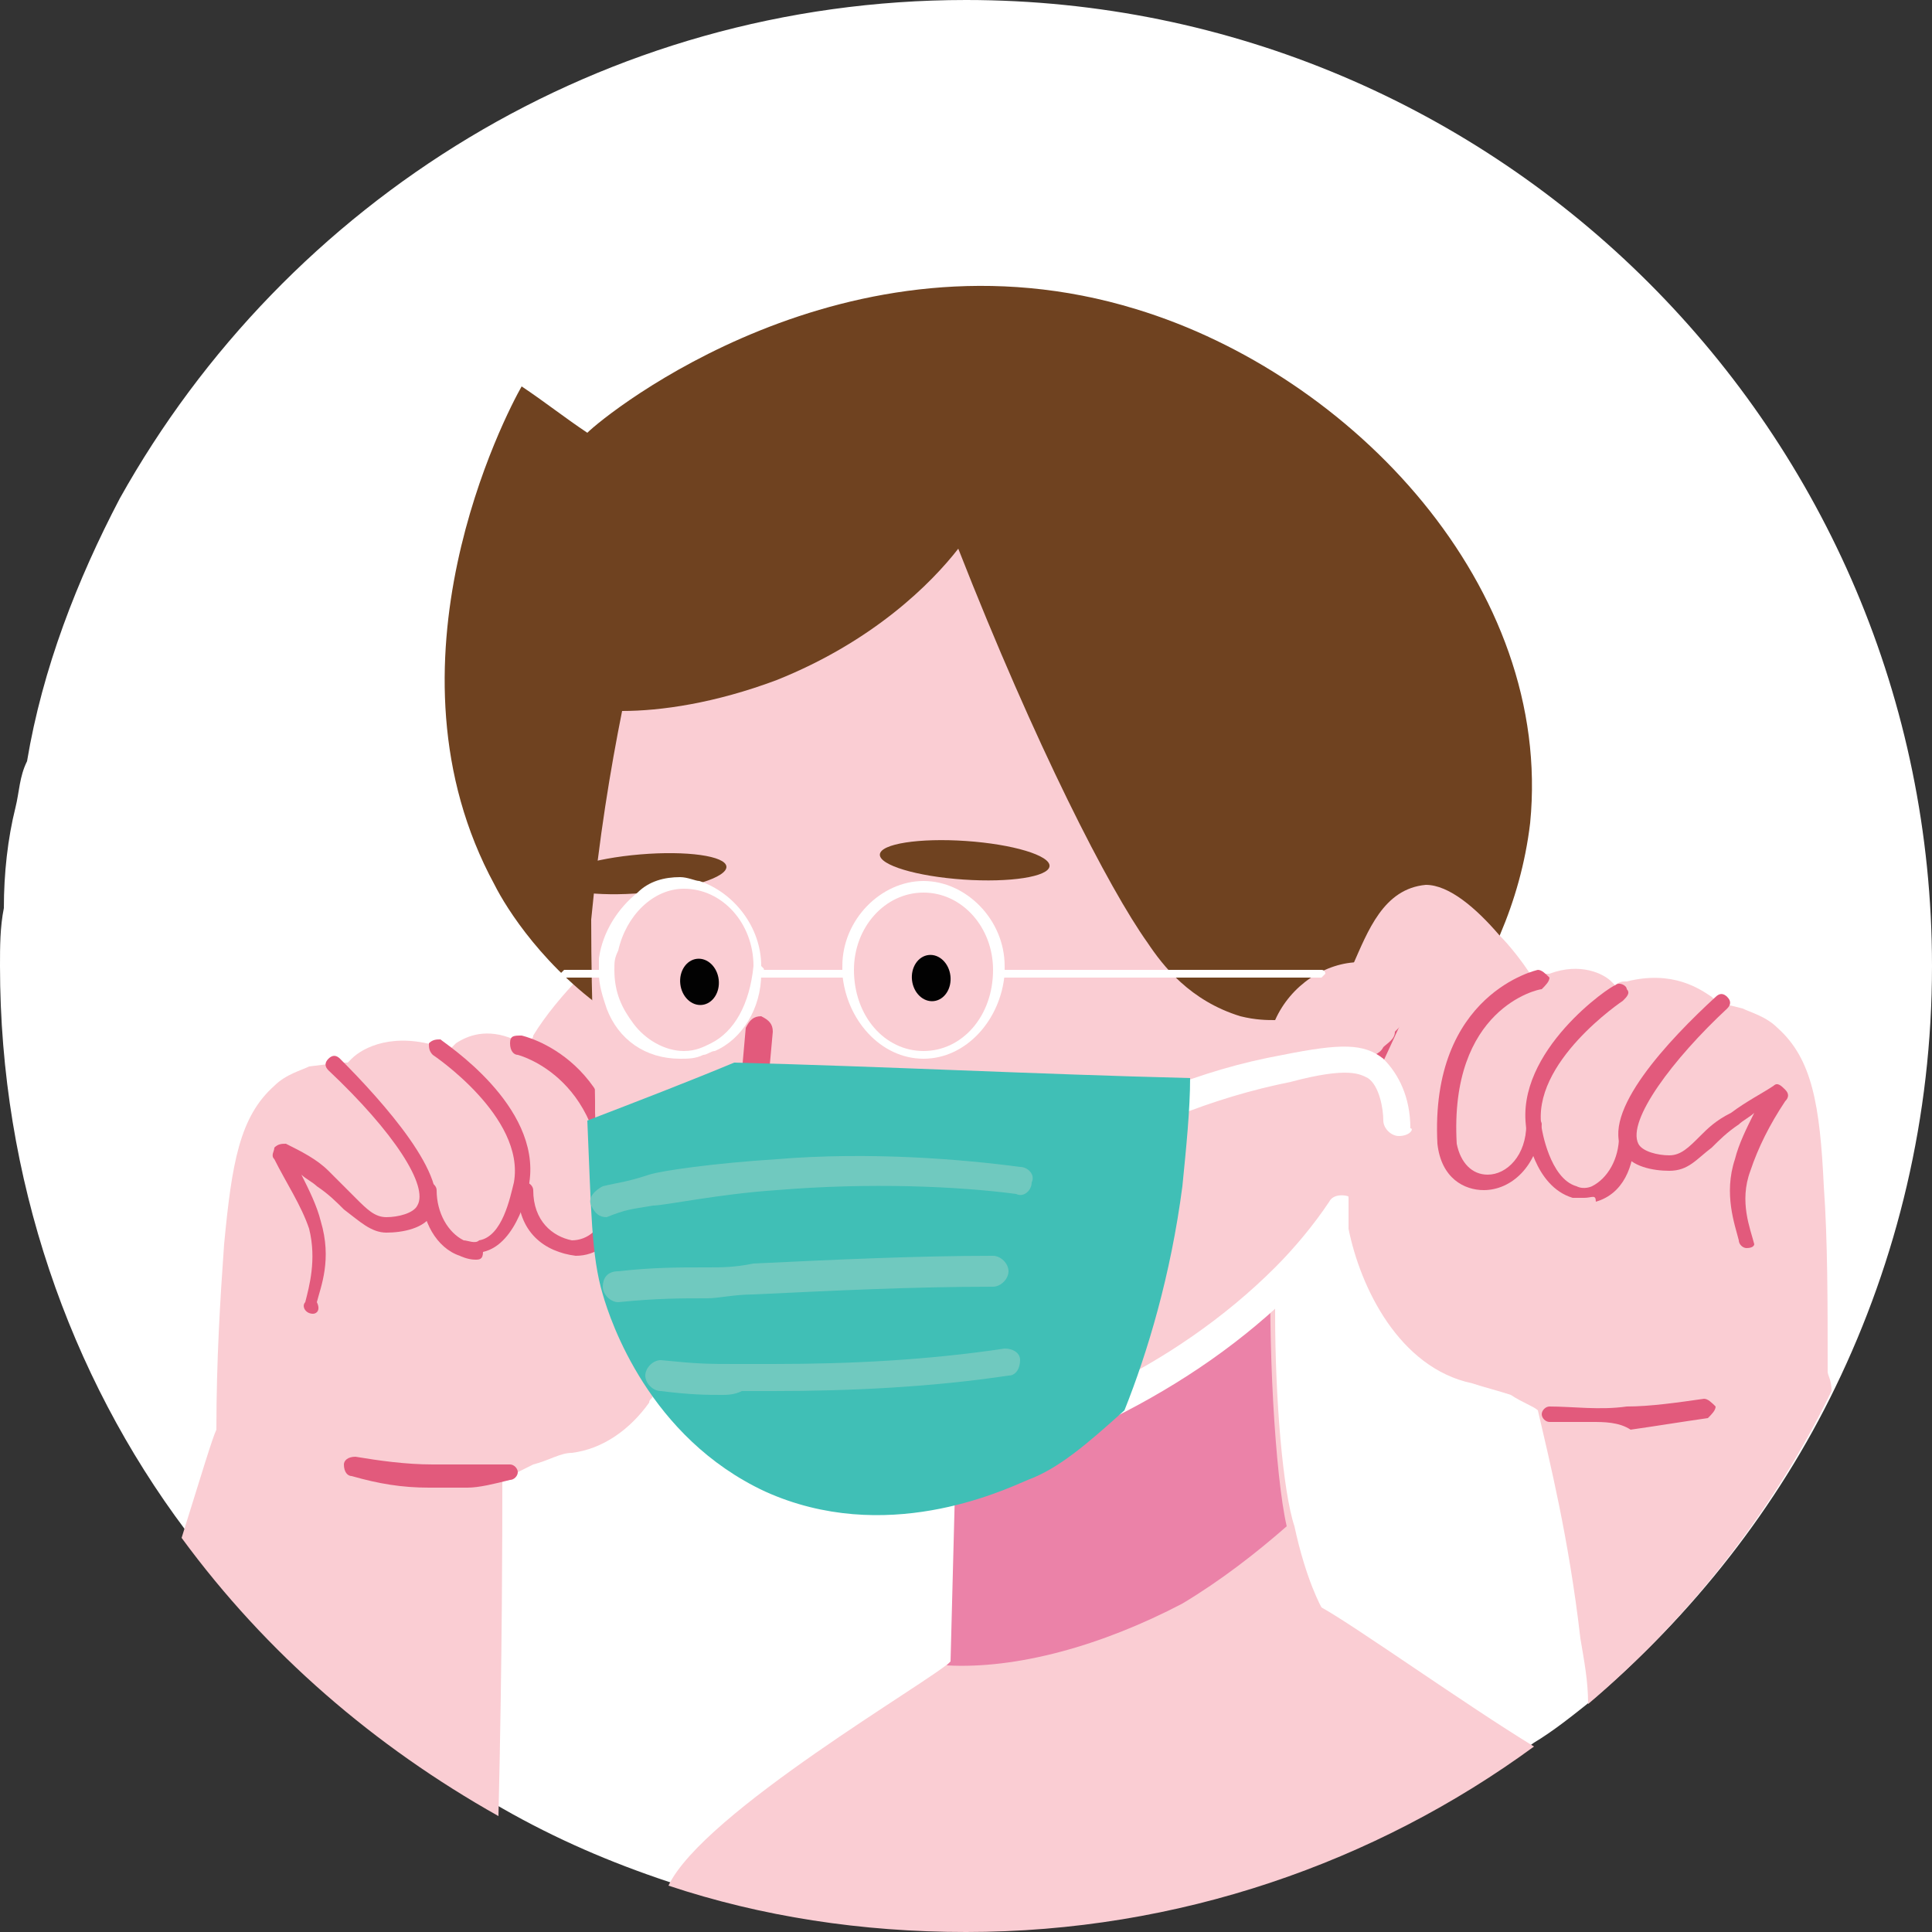 <?xml version="1.0" encoding="utf-8"?>
<!-- Generator: Adobe Illustrator 21.0.0, SVG Export Plug-In . SVG Version: 6.00 Build 0)  -->
<svg version="1.1" id="Layer_1" xmlns="http://www.w3.org/2000/svg" xmlns:xlink="http://www.w3.org/1999/xlink" x="0px" y="0px"
	 viewBox="0 0 50 50" style="enable-background:new 0 0 50 50;" xml:space="preserve">
<rect x="0" y="0" width="50" height="50" fill="#333333" stroke="none"/>
<style type="text/css">
	.st0{fill:#FFFFFF;}
	.st1{fill:#FACDD3;}
	.st2{fill:#E25A7C;}
	.st3{fill:#6F4220;}
	.st4{fill:#EB82A8;}
	.st5{fill:#020202;}
	.st6{fill:#40BFB6;}
	.st7{fill:#70C9BF;}
</style>
<g>
	<path class="st0" d="M50,25c0,3.9-0.9,7.6-2.5,10.9c-1.5,3.1-3.7,5.9-6.3,8.1c-0.5,0.4-1,0.8-1.5,1.1c-4.1,3-9.2,4.8-14.7,4.8
		c-2.7,0-5.3-0.4-7.7-1.2c-1.5-0.5-2.9-1.1-4.3-1.9v0c-3.2-1.8-6-4.2-8.2-7.2v0C1.8,35.6,0,30.5,0,25c0-0.5,0-1,0.1-1.5
		c0-0.9,0.1-1.8,0.3-2.6c0.1-0.4,0.1-0.8,0.3-1.2C1.1,17.3,2,15,3.1,12.9C7.4,5.2,15.6,0,25,0C38.8,0,50,11.2,50,25z"/>
	<g id="XMLID_273_">
		<path id="XMLID_925_" class="st1" d="M19.1,28.8L19.1,28.8c0-0.1,0-0.1-0.1-0.2c0.1-0.1,0.1-0.3,0.1-0.3l0-0.1
			c0-0.3-0.3-0.5-0.3-0.6c0,0,0,0,0,0s0,0,0,0c-0.1,0-0.2-0.1-0.3-0.3c-0.1-0.1-0.1-0.1-0.2-0.3c-0.2-0.3-0.4-0.8-0.6-1.2
			c0,0,0,0,0,0c0-0.1-0.1-0.2-0.1-0.3c0,0,0,0,0,0c-0.3-0.4-0.7-0.8-1.2-0.9c-0.1,0-0.3,0-0.4,0c-0.1,0-0.2,0.1-0.3,0.1
			c0,0-0.1,0-0.1,0.1c-0.1,0-0.1,0.1-0.2,0.1c-0.1,0.1-0.2,0.1-0.3,0.3c0,0-0.1,0-0.1,0.1c-0.4,0.4-0.9,1-1.2,1.5
			c0,0.1-0.1,0.1-0.1,0.2l-0.2,0l-0.2-0.1c-0.7-0.3-1.2-0.1-1.5,0.1c-0.1,0.1-0.2,0.2-0.2,0.2c-0.1,0-0.1-0.1-0.2-0.1
			c-1.2-0.4-2,0-2.3,0.3h0c-0.1,0.1-0.1,0.1-0.1,0.1l-0.2,0L8,27.6c-0.2,0.1-0.6,0.2-0.9,0.5c-0.9,0.8-1.1,2-1.3,4.1
			c-0.1,1.4-0.2,3-0.2,4.8c0,0,0,0,0,0c-0.1,0.2-0.4,1.2-0.9,2.8v0c2.2,3,5,5.4,8.2,7.2c0.1-4.2,0.1-7.5,0.1-8.5v-0.2
			c0.1,0,0.1-0.1,0.2-0.1c0.2-0.1,0.4-0.2,0.6-0.3c0.4-0.1,0.7-0.3,1-0.3c0.8-0.1,1.5-0.6,2-1.3c0-0.1,0.1-0.1,0.1-0.2c0,0,0,0,0,0
			c0.1-0.2,0.3-0.5,0.4-0.7c0.3-0.6,0.5-1.2,0.6-1.7c0-0.1,0.1-0.2,0.1-0.3c0-0.1,0-0.1,0-0.2c0-0.1,0-0.2,0-0.3
			c0-0.9,0.5-1.3,0.8-1.8c0.1-0.1,0.1-0.1,0.1-0.2c0.1-0.2,0.2-0.4,0.2-0.6c0,0,0-0.1,0-0.1C19.5,29.6,19.5,29.3,19.1,28.8z
			 M16.1,31.2c-0.1,0.1-0.2,0.1-0.2,0.1l0-0.6l0-1.6c0,0,0,0,0,0v-0.2c0,0,0,0,0-0.1c0,0,0-0.1,0-0.1l0.6-0.8l0.5,0.6l0.1,0.1
			c0.2,0.3,0.4,0.5,0.7,0.6c-0.3,0.3-0.4,0.7-0.5,1c0,0.1,0,0.1-0.1,0.2C16.9,30.8,16.4,31,16.1,31.2z"/>
		<g id="XMLID_911_">
			<g id="XMLID_921_">
				<path id="XMLID_402_" class="st2" d="M12.1,38.5c-0.3,0-0.6,0-1,0c-0.7,0-1.3-0.1-2-0.3c-0.1,0-0.2-0.1-0.2-0.3
					c0-0.1,0.1-0.2,0.3-0.2c0.6,0.1,1.3,0.2,2,0.2c0.7,0,1.3,0,2,0c0.1,0,0.2,0.1,0.2,0.2c0,0.1-0.1,0.2-0.2,0.2
					C12.8,38.4,12.4,38.5,12.1,38.5z"/>
			</g>
			<g id="XMLID_918_">
				<path id="XMLID_401_" class="st2" d="M14.9,32.5C14.9,32.5,14.8,32.5,14.9,32.5c-0.8-0.1-1.5-0.6-1.5-1.7c0-0.1,0.1-0.2,0.2-0.2
					c0.1,0,0.2,0.1,0.2,0.2c0,0.8,0.5,1.2,1,1.3c0.4,0,0.8-0.3,0.8-0.8c0.2-3.4-2.2-4-2.2-4c-0.1,0-0.2-0.1-0.2-0.3s0.1-0.2,0.3-0.2
					c0,0,2.8,0.6,2.6,4.4C16,32.2,15.4,32.5,14.9,32.5z"/>
			</g>
			<g id="XMLID_916_">
				<path id="XMLID_399_" class="st2" d="M12.3,32.6c-0.2,0-0.4-0.1-0.4-0.1c-0.6-0.2-1-0.9-1-1.7c0-0.1,0.1-0.2,0.2-0.2l0,0
					c0.1,0,0.2,0.1,0.2,0.2c0,0.6,0.3,1.1,0.7,1.3c0.1,0,0.3,0.1,0.4,0c0.6-0.1,0.8-1.1,0.9-1.5c0.3-1.7-2.1-3.3-2.1-3.3
					c-0.1-0.1-0.1-0.2-0.1-0.3c0.1-0.1,0.2-0.1,0.3-0.1c0.1,0.1,2.6,1.7,2.3,3.7c0,0.1-0.3,1.6-1.2,1.8
					C12.5,32.6,12.4,32.6,12.3,32.6z"/>
			</g>
			<g id="XMLID_914_">
				<path id="XMLID_398_" class="st2" d="M8.1,34C8.1,34,8,34,8.1,34c-0.2,0-0.3-0.2-0.2-0.3v0C8,33.3,8.2,32.6,8,31.8
					c-0.2-0.6-0.6-1.2-0.9-1.8c-0.1-0.1,0-0.2,0-0.3c0.1-0.1,0.2-0.1,0.3-0.1c0.4,0.2,0.8,0.4,1.1,0.7C8.8,30.6,9,30.8,9.2,31
					c0.3,0.3,0.5,0.5,0.8,0.5c0.3,0,0.7-0.1,0.8-0.3c0.3-0.5-0.6-1.9-2.3-3.5c-0.1-0.1-0.1-0.2,0-0.3c0.1-0.1,0.2-0.1,0.3,0
					c1.1,1.1,2.9,3.1,2.4,4c-0.2,0.4-0.8,0.5-1.2,0.5c-0.4,0-0.7-0.3-1.1-0.6c-0.2-0.2-0.4-0.4-0.7-0.6c-0.1-0.1-0.3-0.2-0.4-0.3
					c0.2,0.4,0.4,0.8,0.5,1.2c0.3,1,0,1.7-0.1,2.1v0C8.3,33.9,8.2,34,8.1,34z"/>
			</g>
		</g>
		<g id="XMLID_707_">
			<path id="XMLID_860_" class="st3" d="M35,29.2c1.1-0.9,4.1-3.7,4.6-7.9C40.2,15.2,35,9.7,29.4,8c-7.5-2.3-13.7,2.7-14.2,3.2
				c-0.6-0.4-1.1-0.8-1.7-1.2c-0.4,0.7-3.8,7.2-0.7,12.9c0.3,0.6,1.3,2.2,3.1,3.4c2.7,1.9,5.3,1.5,10.8,1.9
				C28.7,28.3,31.5,28.6,35,29.2z"/>
			<g id="XMLID_761_">
				<g id="XMLID_822_">
					<path class="st1" d="M39.7,45.2c-4.1,3-9.2,4.8-14.7,4.8c-2.7,0-5.3-0.4-7.7-1.2c0.9-1.9,6.8-5.3,7.3-5.8h0c0,0,0.1,0,0.1,0
						c0,0,0,0,0,0l0.1-4v-0.2l0.1-2.9l0-0.6l0.8-0.3l4.6-1.8l2.7-1h0V33c0,0.3,0,0.6,0,1c0,2.2,0.2,4.6,0.5,5.5
						c0.3,1.4,0.7,2.1,0.7,2.1C35.1,42.1,37.9,44.1,39.7,45.2z"/>
					<path id="XMLID_832_" class="st4" d="M33.3,39.5c-0.8,0.7-1.7,1.4-2.7,2c-2.1,1.1-4.3,1.7-6.1,1.6c0.1-0.1,0.1-0.1,0.1-0.1
						l0.2-7.7l8.1-3.2C32.8,34.7,33,38.2,33.3,39.5z"/>
				</g>
				<path id="XMLID_815_" class="st1" d="M15.4,28.5c0,0.1,0,0.2,0,0.3c0.1,2.3,0.1,3.5,0.4,4.5C16,34,17,37,20,38.4
					c3.1,1.4,6.1,0,6.8-0.3c0.8-0.3,1.5-0.9,2.5-1.8c0.6-0.6,1.4-1.3,2.3-2.1c1.4-1.3,2.5-2.4,3.2-3.2c0.3,0,1.3-0.1,2.1-1.1
					c0.6-0.8,0.9-1.9,0.6-2.8c-0.2-0.8-1-2.1-2.3-2.2c-0.9,0-1.8,0.6-2.2,1.5c-0.2,0-0.5,0-0.9-0.1c-1.3-0.4-2-1.3-2.4-1.9
					c-1-1.4-2.9-5.1-4.9-10.2c-0.7,0.9-2.2,2.4-4.7,3.4c-1.6,0.6-3,0.8-4,0.8c-0.3,1.5-0.6,3.3-0.8,5.4
					C15.3,26.1,15.4,27.9,15.4,28.5z"/>
				<g id="XMLID_808_">
					
						<ellipse id="XMLID_814_" transform="matrix(0.994 -0.112 0.112 0.994 -2.689 2.863)" class="st5" cx="24.1" cy="25.3" rx="0.5" ry="0.6"/>
				</g>
				<g id="XMLID_806_">
					
						<ellipse id="XMLID_807_" transform="matrix(0.994 -0.112 0.112 0.994 -2.733 2.19)" class="st5" cx="18.1" cy="25.4" rx="0.5" ry="0.6"/>
				</g>
				<g id="XMLID_801_">
					<path id="XMLID_803_" class="st2" d="M20.8,31.2c0.2,0,0.3-0.1,0.3-0.3c0-0.2-0.1-0.3-0.3-0.4l-0.7-0.1c-0.2,0-0.4-0.2-0.4-0.4
						l0.3-3.3c0-0.2-0.1-0.3-0.3-0.4c-0.2,0-0.3,0.1-0.4,0.3L19,30c0,0.6,0.4,1.1,1,1.1L20.8,31.2C20.7,31.2,20.8,31.2,20.8,31.2z"
						/>
				</g>
				
					<ellipse id="XMLID_799_" transform="matrix(6.855754e-02 -0.998 0.998 6.855754e-02 0.997 45.685)" class="st3" cx="25" cy="22.3" rx="0.5" ry="2.2"/>
				
					<ellipse id="XMLID_795_" transform="matrix(0.997 -8.410595e-02 8.410595e-02 0.997 -1.845 1.475)" class="st3" cx="16.6" cy="22.6" rx="2.2" ry="0.5"/>
				<g id="XMLID_785_">
					<path id="XMLID_791_" class="st2" d="M34.7,29.4c0.1,0,0.3-0.1,0.3-0.2l1.2-2.6c0.1-0.2,0-0.4-0.2-0.4c-0.2-0.1-0.4,0-0.4,0.2
						l-1.2,2.6c-0.1,0.2,0,0.4,0.2,0.4C34.6,29.4,34.6,29.4,34.7,29.4z"/>
				</g>
			</g>
			<g id="XMLID_730_">
				<g id="XMLID_759_">
					<path id="XMLID_397_" class="st0" d="M28.6,36.7c-0.1,0-0.3-0.1-0.4-0.2c-0.1-0.2,0-0.4,0.2-0.5c1.7-0.8,3.3-1.9,4.6-3.2
						c0.5-0.5,1-1.1,1.4-1.7c0.1-0.2,0.4-0.2,0.6-0.1c0.2,0.1,0.2,0.4,0.1,0.5c-0.4,0.6-1,1.2-1.5,1.8c-1.4,1.4-3,2.5-4.8,3.4
						C28.7,36.7,28.7,36.7,28.6,36.7z"/>
				</g>
				<g id="XMLID_902_">
					<path id="XMLID_975_" class="st1" d="M47.3,35.5C47.4,35.5,47.4,35.5,47.3,35.5c0-1.8,0-3.4-0.1-4.8c-0.1-2.1-0.3-3.3-1.2-4.1
						c-0.3-0.3-0.7-0.4-0.9-0.5L44.7,26l-0.3-0.1c0,0,0,0-0.1-0.1c-0.3-0.2-1-0.7-2.2-0.4c-0.1,0-0.2,0-0.3,0.1c0,0,0,0-0.1-0.1
						c-0.2-0.2-0.8-0.5-1.6-0.2l-0.1,0l-0.3,0.1c0,0,0-0.1-0.1-0.1c-0.2-0.3-0.5-0.7-0.8-1v0c-0.6-0.7-1.3-1.3-1.9-1.3
						c-1.1,0.1-1.5,1.2-1.9,2.1h0c-0.2,0.4-0.4,0.7-0.6,0.8c0,0-0.7,0.4-0.2,1.1C34,26.9,34,27,34,27c-0.2,0.3-0.3,0.6-0.3,0.9v0
						c0,0.1,0,0.2,0,0.3c0,0.3,0.1,0.6,0.3,0.9c0.3,0.5,0.8,1,0.9,1.9c0,0,0,0,0,0.1c0,0.1,0,0.1,0,0.2v0.2c0,0.1,0,0.2,0,0.3
						c0.3,1.5,1.3,3.6,3.2,4c0.3,0.1,0.7,0.2,1,0.3c0.3,0.2,0.6,0.3,0.7,0.4c0.3,1.3,0.8,3.3,1.1,5.9c0.1,0.6,0.2,1.1,0.2,1.7
						c2.6-2.2,4.8-5,6.3-8.1C47.4,35.7,47.3,35.6,47.3,35.5z M35.9,28.4C35.9,28.4,35.9,28.4,35.9,28.4c0-0.2-0.1-0.4-0.2-0.6
						c-0.1-0.1-0.2-0.3-0.3-0.4c0.1-0.1,0.3-0.1,0.4-0.3c0.1-0.1,0.3-0.2,0.3-0.4l0.1-0.1l0,0l0.5-0.6l0.5,0.8l0,0
						c0,0.1,0,0.2,0,0.2l0,1.2l0,1.2c0,0,0,0,0,0c-0.1,0-0.3-0.1-0.6-0.3c0,0,0,0,0,0C36.3,29,35.9,28.7,35.9,28.4z"/>
					<g id="XMLID_735_">
						<g id="XMLID_876_">
							<path id="XMLID_396_" class="st2" d="M41.2,36.8c-0.4,0-0.7,0-1.1,0c-0.1,0-0.2-0.1-0.2-0.2c0-0.1,0.1-0.2,0.2-0.2
								c0.6,0,1.3,0.1,2,0c0.6,0,1.3-0.1,2-0.2c0.1,0,0.2,0.1,0.3,0.2c0,0.1-0.1,0.2-0.2,0.3c-0.7,0.1-1.3,0.2-2,0.3
								C41.9,36.8,41.5,36.8,41.2,36.8z"/>
						</g>
						<g id="XMLID_874_">
							<path id="XMLID_392_" class="st2" d="M38.4,30.8c-0.5,0-1.1-0.3-1.2-1.2c-0.2-3.9,2.6-4.5,2.6-4.5c0.1,0,0.2,0.1,0.3,0.2
								c0,0.1-0.1,0.2-0.2,0.3c-0.1,0-2.4,0.5-2.2,4c0.1,0.5,0.4,0.8,0.8,0.8c0.5,0,1-0.5,1-1.3c0-0.1,0.1-0.2,0.2-0.2
								c0.1,0,0.2,0.1,0.2,0.2C39.8,30.2,39.1,30.8,38.4,30.8C38.4,30.8,38.4,30.8,38.4,30.8z"/>
						</g>
						<g id="XMLID_869_">
							<path id="XMLID_389_" class="st2" d="M41,31c-0.1,0-0.2,0-0.3,0c-1-0.3-1.2-1.7-1.2-1.8c-0.3-2,2.2-3.7,2.3-3.7
								c0.1-0.1,0.3,0,0.3,0.1c0.1,0.1,0,0.2-0.1,0.3c0,0-2.4,1.6-2.1,3.3c0,0,0.2,1.3,0.9,1.5c0.2,0.1,0.4,0,0.4,0
								c0.4-0.2,0.7-0.7,0.7-1.3c0-0.1,0.1-0.2,0.2-0.2c0.1,0,0.2,0.1,0.2,0.2c0,0.8-0.3,1.5-1,1.7C41.3,30.9,41.2,31,41,31z"/>
						</g>
						<g id="XMLID_865_">
							<path id="XMLID_388_" class="st2" d="M45.2,32.3c-0.1,0-0.2-0.1-0.2-0.2v0c-0.1-0.4-0.4-1.2-0.1-2.1c0.1-0.4,0.3-0.8,0.5-1.2
								c-0.1,0.1-0.3,0.2-0.4,0.3c-0.3,0.2-0.5,0.4-0.7,0.6c-0.4,0.3-0.6,0.6-1.1,0.6c-0.4,0-1-0.1-1.2-0.5c-0.6-1,1.2-2.9,2.4-4
								c0.1-0.1,0.2-0.1,0.3,0c0.1,0.1,0.1,0.2,0,0.3c-1.4,1.3-2.6,2.9-2.3,3.5c0.1,0.2,0.5,0.3,0.8,0.3c0.3,0,0.5-0.2,0.8-0.5
								c0.2-0.2,0.4-0.4,0.8-0.6c0.4-0.3,0.8-0.5,1.1-0.7c0.1-0.1,0.2,0,0.3,0.1c0.1,0.1,0.1,0.2,0,0.3c-0.4,0.6-0.7,1.2-0.9,1.8
								c-0.3,0.8,0,1.5,0.1,1.9v0C45.4,32.2,45.4,32.3,45.2,32.3C45.2,32.3,45.2,32.3,45.2,32.3z"/>
						</g>
					</g>
				</g>
				<g id="XMLID_734_">
					<path id="XMLID_387_" class="st0" d="M36.2,29.4L36.2,29.4c-0.2,0-0.4-0.2-0.4-0.4c0-0.3-0.1-0.9-0.4-1.1
						c-0.2-0.1-0.5-0.3-2,0.1c-1,0.2-2,0.5-3,0.9c-0.2,0.1-0.4,0-0.5-0.2c-0.1-0.2,0-0.4,0.2-0.5c1-0.4,2-0.7,3.1-0.9
						c1.5-0.3,2.1-0.3,2.6,0.1c0.4,0.4,0.7,1,0.7,1.8C36.6,29.2,36.5,29.4,36.2,29.4z"/>
				</g>
				<path id="XMLID_732_" class="st6" d="M15.2,29c0.1,2.3,0.1,3.5,0.4,4.5c0.2,0.7,1.2,3.7,4.2,5.1c3.1,1.4,6.1,0,6.8-0.3
					c0.8-0.3,1.5-0.9,2.5-1.8c0.6-1.5,1.2-3.5,1.5-5.8c0.1-1,0.2-2,0.2-2.8c-4-0.1-7.9-0.3-11.8-0.4C17.8,28,16.5,28.5,15.2,29z"/>
			</g>
			<g id="XMLID_714_">
				<g id="XMLID_729_">
					<path id="XMLID_386_" class="st7" d="M18.7,36.1c-0.4,0-0.8,0-1.6-0.1c-0.2,0-0.4-0.2-0.4-0.4c0-0.2,0.2-0.4,0.4-0.4
						c1,0.1,1.2,0.1,2,0.1c0.2,0,0.5,0,0.9,0c2,0,4-0.1,6-0.4c0.2,0,0.4,0.1,0.4,0.3c0,0.2-0.1,0.4-0.3,0.4c-2,0.3-4.1,0.4-6.1,0.4
						c-0.4,0-0.6,0-0.8,0C19,36.1,18.8,36.1,18.7,36.1z"/>
				</g>
				<g id="XMLID_727_">
					<path id="XMLID_385_" class="st7" d="M16,33.7c-0.2,0-0.4-0.2-0.4-0.4c0-0.2,0.1-0.4,0.4-0.4c0.9-0.1,1.5-0.1,2.3-0.1
						c0.4,0,0.7,0,1.2-0.1c2.1-0.1,4.2-0.2,6.2-0.2c0.2,0,0.4,0.2,0.4,0.4c0,0.2-0.2,0.4-0.4,0.4c-2.1,0-4.1,0.1-6.2,0.2
						c-0.5,0-0.9,0.1-1.2,0.1C17.6,33.6,17,33.6,16,33.7C16.1,33.7,16,33.7,16,33.7z"/>
				</g>
				<g id="XMLID_715_">
					<path id="XMLID_384_" class="st7" d="M15.7,31.5c-0.2,0-0.3-0.1-0.4-0.3c-0.1-0.2,0.1-0.4,0.3-0.5c0.4-0.1,0.6-0.1,1.2-0.3
						c0.3-0.1,1.7-0.3,3.3-0.4c2.4-0.2,4.8,0,6.3,0.2c0.2,0,0.4,0.2,0.3,0.4c0,0.2-0.2,0.4-0.4,0.3c-1.5-0.2-3.8-0.3-6.2-0.1
						c-1.5,0.1-2.9,0.4-3.2,0.4C16.3,31.3,16.2,31.3,15.7,31.5C15.8,31.5,15.8,31.5,15.7,31.5z"/>
				</g>
			</g>
			<g id="XMLID_708_">
				<g id="XMLID_713_">
					<path id="XMLID_383_" class="st0" d="M34.2,25.3h-8.3c-0.1,0-0.1-0.1-0.1-0.1s0.1-0.1,0.1-0.1h8.3c0.1,0,0.1,0.1,0.1,0.1
						C34.3,25.2,34.2,25.3,34.2,25.3z"/>
				</g>
				<g id="XMLID_712_">
					<path id="XMLID_380_" class="st0" d="M22,25.3h-2.4c-0.1,0-0.1-0.1-0.1-0.1s0.1-0.1,0.1-0.1H22c0.1,0,0.1,0.1,0.1,0.1
						S22,25.3,22,25.3z"/>
				</g>
				<g id="XMLID_711_">
					<path id="XMLID_378_" class="st0" d="M15.7,25.3h-1.1c-0.1,0-0.1-0.1-0.1-0.1s0.1-0.1,0.1-0.1h1.1c0.1,0,0.1,0.1,0.1,0.1
						C15.9,25.2,15.8,25.3,15.7,25.3z"/>
				</g>
				<g id="XMLID_710_">
					<path id="XMLID_374_" class="st0" d="M19.7,25c0-1-0.7-1.9-1.6-2.2h0c-0.1,0-0.3-0.1-0.5-0.1c-0.4,0-0.8,0.1-1.1,0.4
						c-0.5,0.4-0.9,1-1,1.7c0,0.1,0,0.1,0,0.2c0,0,0,0.1,0,0.1c0,0,0,0.1,0,0.1c0,0.3,0.1,0.6,0.2,0.9c0.3,0.8,1,1.3,1.9,1.3
						c0.2,0,0.4,0,0.6-0.1c0.1,0,0.2-0.1,0.3-0.1c0.7-0.3,1.2-1.1,1.2-2c0,0,0-0.1,0-0.1C19.8,25.1,19.8,25.1,19.7,25z M18.4,27
						c-0.2,0.1-0.4,0.2-0.7,0.2c0,0,0,0,0,0c-0.5,0-1-0.3-1.3-0.7l0,0c-0.3-0.4-0.5-0.8-0.5-1.4c0-0.2,0-0.3,0.1-0.5
						c0.2-0.9,0.9-1.6,1.7-1.6c1,0,1.8,0.9,1.8,2C19.4,26,19,26.7,18.4,27z"/>
				</g>
				<g id="XMLID_709_">
					<path id="XMLID_369_" class="st0" d="M26,25c0-1.2-1-2.2-2.1-2.2c-1.1,0-2.1,1-2.1,2.2c0,0,0,0.1,0,0.1c0,0,0,0.1,0,0.1
						c0.1,1.2,1,2.2,2.1,2.2c1.1,0,2-1,2.1-2.2c0,0,0-0.1,0-0.1C26,25.1,26,25.1,26,25z M23.9,27.2c-1,0-1.8-0.9-1.8-2.1
						c0-1.1,0.8-2,1.8-2c1,0,1.8,0.9,1.8,2C25.7,26.3,24.9,27.2,23.9,27.2z"/>
				</g>
			</g>
		</g>
	</g>
</g>
</svg>
